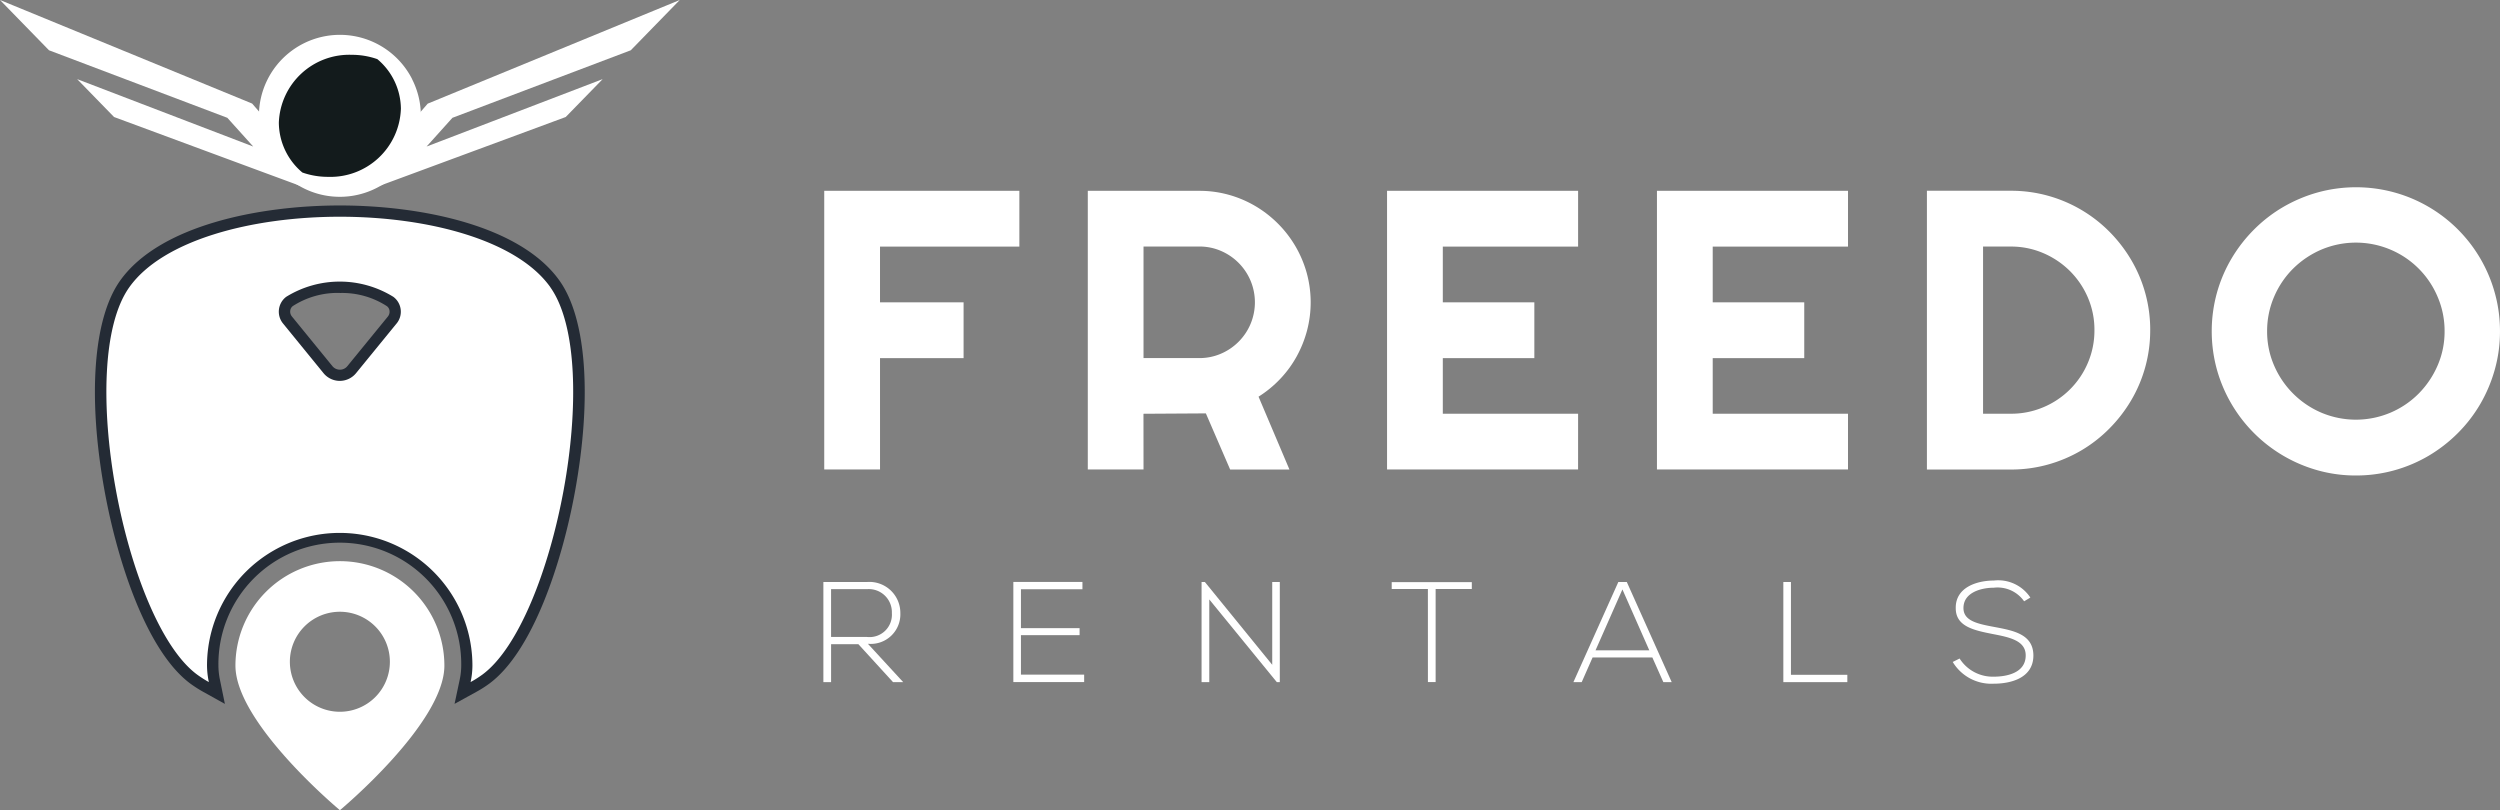 <svg id="Group_4510" data-name="Group 4510" xmlns="http://www.w3.org/2000/svg" xmlns:xlink="http://www.w3.org/1999/xlink" width="136.742" height="44.315" viewBox="0 0 136.742 44.315">
  <rect x="0" y="0" width="136.742" height="44.315" fill="#808080" stroke="none"/>
  <defs>
    <clipPath id="clip-path">
      <rect id="Rectangle_2948" data-name="Rectangle 2948" width="136.742" height="44.315" fill="none"/>
    </clipPath>
  </defs>
  <path id="Path_4126" data-name="Path 4126" d="M401.852,107.54H398.8V92.3h10.673v3.051h-7.622V98.4h4.571v3.051h-4.571Z" transform="translate(-353.717 -81.862)" fill="#fff"/>
  <g id="Group_4509" data-name="Group 4509">
    <g id="Group_4508" data-name="Group 4508" clip-path="url(#clip-path)">
      <path id="Path_4127" data-name="Path 4127" d="M529.348,107.541H526.3V92.3h6.1a5.953,5.953,0,0,1,1.616.218,6.067,6.067,0,0,1,1.451.617,6.185,6.185,0,0,1,1.233.957,6.131,6.131,0,0,1,1.573,2.695,6.077,6.077,0,0,1,.021,3.147,6.255,6.255,0,0,1-.564,1.414,5.959,5.959,0,0,1-.9,1.233,6.086,6.086,0,0,1-1.191.978l1.691,3.986h-3.243l-1.329-3.072-3.413.021Zm0-12.193v6.1H532.4a2.94,2.94,0,0,0,1.18-.239,3.059,3.059,0,0,0,1.621-1.626,3.056,3.056,0,0,0,0-2.371,3.062,3.062,0,0,0-1.621-1.627,2.94,2.94,0,0,0-1.18-.239Z" transform="translate(-466.801 -81.862)" fill="#fff"/>
      <path id="Path_4128" data-name="Path 4128" d="M681.549,107.54H671.1V92.3h10.45v3.051h-7.4V98.4h5.007v3.051H674.15v3.041h7.4Z" transform="translate(-595.233 -81.862)" fill="#fff"/>
      <path id="Path_4129" data-name="Path 4129" d="M812.15,107.54H801.7V92.3h10.45v3.051h-7.4V98.4h5.007v3.051h-5.007v3.041h7.4Z" transform="translate(-711.07 -81.862)" fill="#fff"/>
      <path id="Path_4130" data-name="Path 4130" d="M944.513,99.917a7.513,7.513,0,0,1-1.042,3.843,7.856,7.856,0,0,1-1.191,1.541,7.544,7.544,0,0,1-1.541,1.2,7.621,7.621,0,0,1-1.823.771,7.514,7.514,0,0,1-2.025.271H932.3V92.295h4.592a7.5,7.5,0,0,1,2.025.271,7.579,7.579,0,0,1,3.364,1.967,7.863,7.863,0,0,1,1.191,1.542,7.512,7.512,0,0,1,1.042,3.843m-3.051,0a4.454,4.454,0,0,0-.356-1.775,4.6,4.6,0,0,0-.978-1.451,4.648,4.648,0,0,0-1.457-.983,4.429,4.429,0,0,0-1.781-.362h-1.52v9.143h1.52a4.483,4.483,0,0,0,1.781-.356,4.55,4.55,0,0,0,2.435-2.434,4.49,4.49,0,0,0,.356-1.781" transform="translate(-826.904 -81.861)" fill="#fff"/>
      <path id="Path_4131" data-name="Path 4131" d="M1085.906,98.481a7.7,7.7,0,0,1-.282,2.089,8.037,8.037,0,0,1-.792,1.882,7.8,7.8,0,0,1-1.233,1.6,8.055,8.055,0,0,1-1.595,1.238,7.81,7.81,0,0,1-3.976,1.079,7.7,7.7,0,0,1-2.089-.282,7.941,7.941,0,0,1-5.518-5.517,7.914,7.914,0,0,1,0-4.183,7.786,7.786,0,0,1,.8-1.882,8.023,8.023,0,0,1,1.238-1.595,7.817,7.817,0,0,1,1.6-1.233,8.063,8.063,0,0,1,1.882-.792,7.909,7.909,0,0,1,4.183,0,7.869,7.869,0,0,1,5.5,5.5,7.76,7.76,0,0,1,.282,2.094m-3.03,0a4.714,4.714,0,0,0-.383-1.887,4.831,4.831,0,0,0-2.578-2.578,4.856,4.856,0,0,0-3.779,0,4.983,4.983,0,0,0-1.542,1.037,4.855,4.855,0,0,0-1.042,1.541,4.718,4.718,0,0,0-.383,1.887,4.643,4.643,0,0,0,.383,1.876,4.912,4.912,0,0,0,2.584,2.578,4.856,4.856,0,0,0,3.779,0,4.848,4.848,0,0,0,1.542-1.042,4.99,4.99,0,0,0,1.036-1.536,4.639,4.639,0,0,0,.383-1.876" transform="translate(-949.165 -80.361)" fill="#fff"/>
      <path id="Path_4132" data-name="Path 4132" d="M402.731,287.056h-.555l-1.893-2.073h-1.494v2.073h-.422v-5.477h2.41a1.693,1.693,0,0,1,1.8,1.706,1.617,1.617,0,0,1-1.776,1.674Zm-3.943-2.472h1.94a1.225,1.225,0,0,0,1.385-1.307,1.262,1.262,0,0,0-1.338-1.306h-1.987Z" transform="translate(-353.331 -249.747)" fill="#fff"/>
      <path id="Path_4133" data-name="Path 4133" d="M490.7,284.106h3.208v.383H490.7v2.159h3.458v.407h-3.873v-5.477h3.779v.4H490.7Z" transform="translate(-434.858 -249.748)" fill="#fff"/>
      <path id="Path_4134" data-name="Path 4134" d="M581.55,281.579l3.685,4.53v-4.53h.414v5.477h-.164l-3.693-4.522v4.522h-.422v-5.477Z" transform="translate(-515.648 -249.747)" fill="#fff"/>
      <path id="Path_4135" data-name="Path 4135" d="M675.335,282.026h-1.979v-.375h4.381v.375h-1.979v5.093h-.422Z" transform="translate(-597.234 -249.811)" fill="#fff"/>
      <path id="Path_4136" data-name="Path 4136" d="M766.178,287.056l-.6-1.346h-3.27l-.594,1.346h-.454l2.457-5.477h.462l2.456,5.477Zm-.767-1.737-1.471-3.333-1.471,3.333Z" transform="translate(-675.199 -249.747)" fill="#fff"/>
      <path id="Path_4137" data-name="Path 4137" d="M863.216,281.579v5.078H866.3v.4h-3.5v-5.477Z" transform="translate(-765.257 -249.747)" fill="#fff"/>
      <path id="Path_4138" data-name="Path 4138" d="M948.718,282.023a1.773,1.773,0,0,0-1.659-.743c-.642,0-1.659.235-1.659,1.111,0,.7.751.861,1.674,1.033,1.056.2,2.151.391,2.151,1.572-.008,1.236-1.252,1.534-2.167,1.534a2.463,2.463,0,0,1-2.245-1.189l.376-.188a2.146,2.146,0,0,0,1.87.993c.673,0,1.745-.188,1.745-1.158.008-.822-.9-1-1.8-1.174-1-.2-2.026-.4-2.026-1.408-.024-1.158,1.181-1.518,2.081-1.518a2.106,2.106,0,0,1,2,.931Z" transform="translate(-838.005 -249.134)" fill="#fff"/>
      <path id="Path_4139" data-name="Path 4139" d="M16.386,10.154l-2.167-.8L6.238,6.4,4.22,4.328l9.631,3.688L12.435,6.444,2.68,2.75,0,0,13.791,5.665l.849.979,1.324,1.53a2.326,2.326,0,0,0-.044.472,2.656,2.656,0,0,0,.466,1.508" fill="#fff"/>
      <path id="Path_4140" data-name="Path 4140" d="M187.956,6.444l-1.413,1.571,9.631-3.688L194.153,6.4l-7.977,2.95-2.164.8a2.667,2.667,0,0,0,.463-1.5,2.594,2.594,0,0,0-.044-.475l1.324-1.527.849-.979L200.391,0l-2.68,2.75Z" transform="translate(-163.21)" fill="#fff"/>
      <path id="Path_4141" data-name="Path 4141" d="M133.655,19.266a4.431,4.431,0,0,0-8.383,2,4.44,4.44,0,0,0,.459,1.964,4.422,4.422,0,0,0,6.156,1.888s0,0,.006,0a4.409,4.409,0,0,0,1.78-1.885,4.267,4.267,0,0,0,.4-1.258,4.341,4.341,0,0,0,.057-.706,4.392,4.392,0,0,0-.478-2" transform="translate(-111.11 -14.933)" fill="#fff"/>
      <path id="Path_4142" data-name="Path 4142" d="M51.862,126.011a6.924,6.924,0,0,1-.716-.458c-2.358-1.754-3.963-6.577-4.681-10.507-.94-5.151-.626-9.459.84-11.524,2.155-3.037,7.624-4.119,12.024-4.119s9.868,1.082,12.019,4.12c1.466,2.065,1.781,6.373.842,11.524-.717,3.929-2.321,8.752-4.674,10.5a6.187,6.187,0,0,1-.732.466l-1.182.651.28-1.32a3.706,3.706,0,0,0,.085-.774,6.641,6.641,0,1,0-13.281,0,3.9,3.9,0,0,0,.083.775l.27,1.321Zm7.467-21.823a4.521,4.521,0,0,0-2.574.718.367.367,0,0,0-.141.251.418.418,0,0,0,.091.317l2.211,2.712a.53.53,0,0,0,.415.2.516.516,0,0,0,.408-.195l2.214-2.711a.415.415,0,0,0,.092-.318.367.367,0,0,0-.147-.253,4.5,4.5,0,0,0-2.568-.718" transform="translate(-40.739 -88.165)" fill="#242b35"/>
      <path id="Path_4143" data-name="Path 4143" d="M75.757,108.726c-3.645-5.146-19.384-5.146-23.035,0-2.965,4.176-.232,18.248,3.7,21.176a6.251,6.251,0,0,0,.652.417,4.5,4.5,0,0,1-.1-.9,7.258,7.258,0,0,1,14.517,0,4.34,4.34,0,0,1-.1.9,5.644,5.644,0,0,0,.661-.42c3.932-2.928,6.662-17,3.7-21.176m-8.414,1.989-2.211,2.709a1.148,1.148,0,0,1-1.782,0l-2.208-2.709a1.019,1.019,0,0,1,.167-1.464,5.568,5.568,0,0,1,5.862,0,1.014,1.014,0,0,1,.173,1.464" transform="translate(-45.651 -93.012)" fill="#fff"/>
      <path id="Path_4144" data-name="Path 4144" d="M119.6,271.517a5.713,5.713,0,0,0-5.714,5.714c0,3.153,5.714,7.907,5.714,7.907s5.714-4.753,5.714-7.907a5.713,5.713,0,0,0-5.714-5.714m0,8.237a2.735,2.735,0,1,1,2.733-2.734,2.733,2.733,0,0,1-2.733,2.734" transform="translate(-101.008 -240.823)" fill="#fff"/>
      <path id="Path_4145" data-name="Path 4145" d="M141.573,29.857a3.339,3.339,0,1,1-3.339-3.336,3.283,3.283,0,0,1,1.174.213,3.336,3.336,0,0,1,2.165,3.123" transform="translate(-119.646 -23.523)" fill="#fff"/>
      <path id="Path_4146" data-name="Path 4146" d="M141.573,29.487a3.856,3.856,0,0,1-3.988,3.71,4.185,4.185,0,0,1-1.4-.237,3.586,3.586,0,0,1-1.287-2.732,3.854,3.854,0,0,1,3.988-3.706,4.186,4.186,0,0,1,1.4.237,3.575,3.575,0,0,1,1.288,2.728" transform="translate(-119.646 -23.524)" fill="#131b1c"/>
    </g>
  </g>
</svg>
